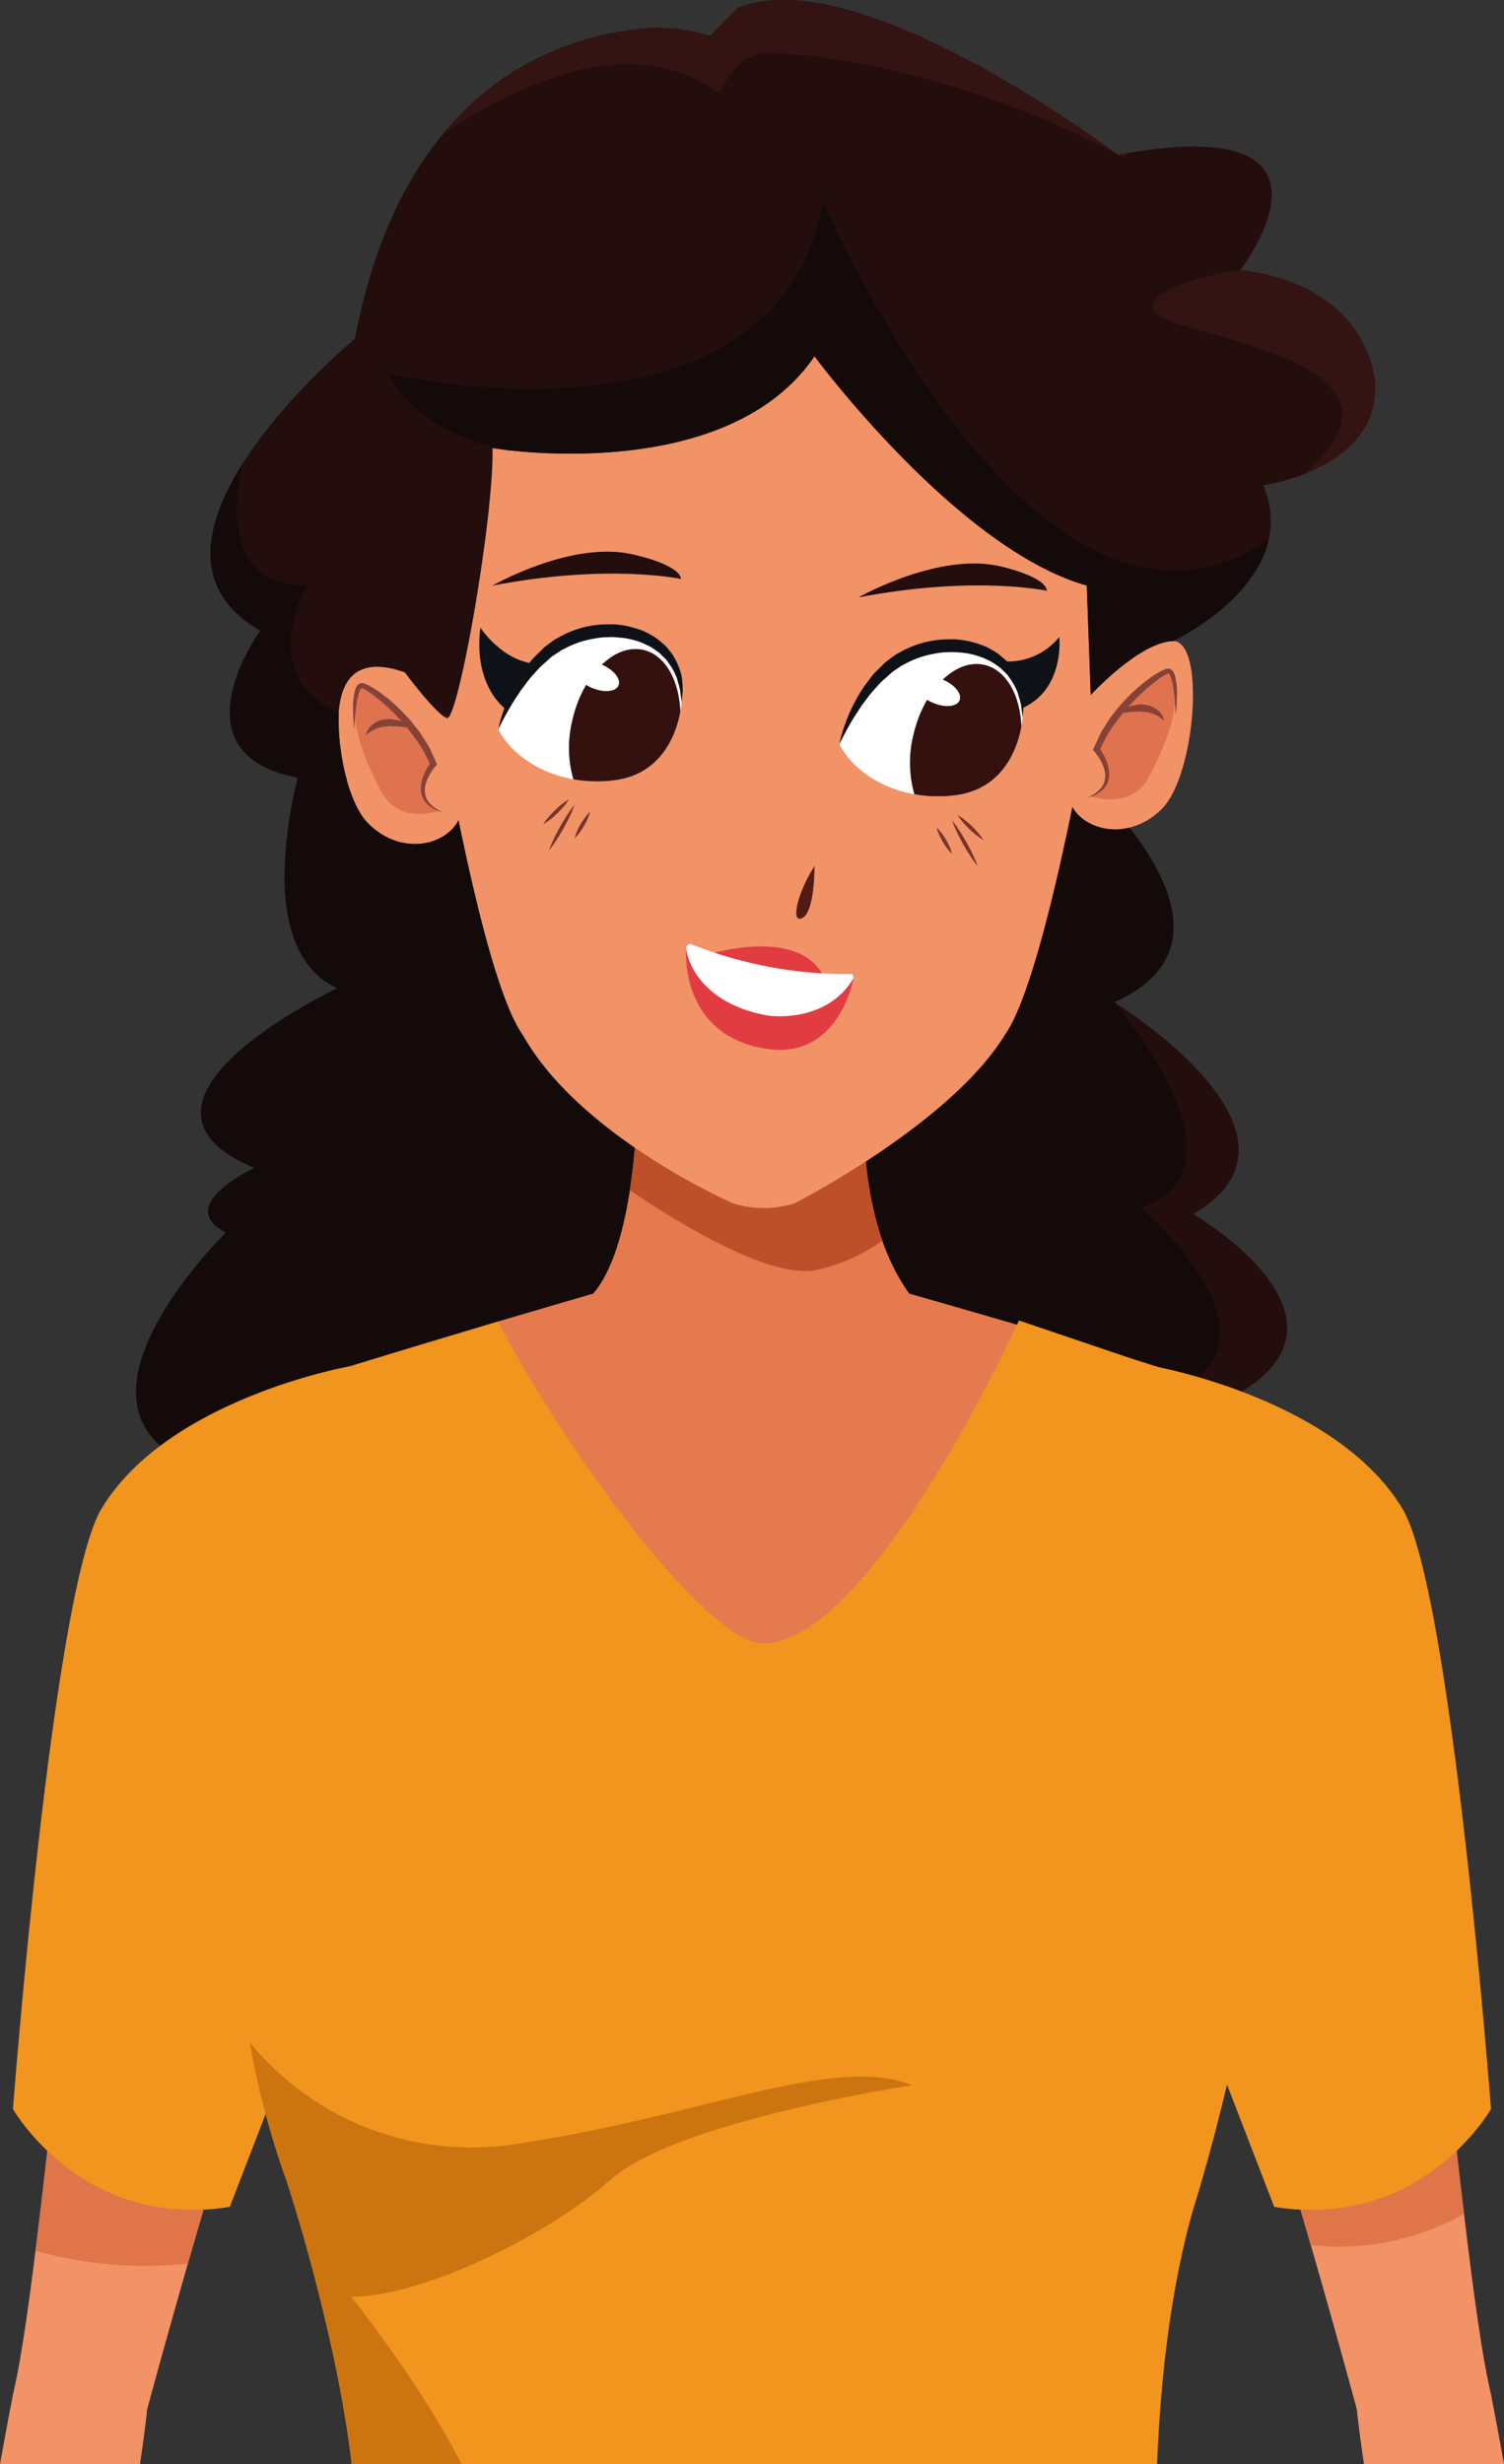 <svg xmlns="http://www.w3.org/2000/svg" xmlns:xlink="http://www.w3.org/1999/xlink" width="170.533" height="279.357" viewBox="0 0 170.533 279.357">
  <rect x="0" y="0" width="170.533" height="279.357" fill="#333333" stroke="none"/>
  <defs>
    <clipPath id="clip-path">
      <rect id="Rectángulo_341025" data-name="Rectángulo 341025" width="170.533" height="279.357" fill="none"/>
    </clipPath>
    <clipPath id="clip-path-2">
      <rect id="Rectángulo_341024" data-name="Rectángulo 341024" width="170.533" height="279.358" fill="none"/>
    </clipPath>
    <clipPath id="clip-path-3">
      <rect id="Rectángulo_341022" data-name="Rectángulo 341022" width="9.571" height="14.461" fill="none"/>
    </clipPath>
    <clipPath id="clip-path-4">
      <rect id="Rectángulo_341023" data-name="Rectángulo 341023" width="9.568" height="14.464" fill="none"/>
    </clipPath>
  </defs>
  <g id="Grupo_971158" data-name="Grupo 971158" transform="translate(0)">
    <g id="Grupo_965398" data-name="Grupo 965398" transform="translate(0)" clip-path="url(#clip-path)">
      <g id="Grupo_965397" data-name="Grupo 965397" transform="translate(0 -0.001)">
        <g id="Grupo_965396" data-name="Grupo 965396" clip-path="url(#clip-path-2)">
          <path id="Trazado_730015" data-name="Trazado 730015" d="M158.115,450.748s19.9,17.627,3.1,25.041c0,0,24.491,15.016,8.939,24,0,0,19.5,11.327,5.756,19.975s-50.739-8.863-50.739-8.863V454.192Z" transform="translate(-34.888 -362.157)" fill="#140a0a"/>
          <path id="Trazado_730016" data-name="Trazado 730016" d="M128.243,601.477s16.674,14.281,4.412,20.4c-1.777.885-2.7,1.777-2.992,2.657,3.983-.026,7.537-.717,10.208-2.4,13.747-8.648-5.756-19.975-5.756-19.975,15.553-8.986-8.939-24-8.939-24s16.241,18.537,3.068,23.32" transform="translate(1.155 -464.525)" fill="#230d0d"/>
          <path id="Trazado_730017" data-name="Trazado 730017" d="M463.634,432.692s-7.209,21.983,3.612,26.99c0,0-27.217,12.849-9.4,20.386,0,0-9.2,4.214-3.212,7.32,0,0-23.158,22.509.346,27.609s54.631,2.087,54.631,2.087l2.591-47.433-9.537-29.593Z" transform="translate(-429.021 -347.65)" fill="#140a0a"/>
          <path id="Trazado_730018" data-name="Trazado 730018" d="M15.38,1131.165c-.328-2.178-.609-4.279-.825-6.266,0,0-8.593-31.931-14.554-48.2l21.907-16.526c4.181,37.078,5.954,54.965,7.875,63.1,0,0,.53,2.682,1.471,7.892Z" transform="translate(139.28 -851.806)" fill="#f19367"/>
          <path id="Trazado_730019" data-name="Trazado 730019" d="M724.544,1131.165H708.671c.939-5.21,1.469-7.892,1.469-7.892,1.921-8.133,3.7-26.02,7.875-63.1l21.907,16.526c-5.958,16.266-14.554,48.2-14.554,48.2-.216,1.988-.5,4.089-.824,6.266" transform="translate(-708.671 -851.806)" fill="#f19367"/>
          <path id="Trazado_730020" data-name="Trazado 730020" d="M251.075,648.792a8.767,8.767,0,0,0-3.01-4.5c-3.255-1.774-38.371-11.765-38.371-11.765-6.322-8.842-4.981-21.882-4.981-21.882l-12.825-5.834v-.085l-.115.042-.112-.042v.085l-12.817,5.834s-.02,16.111-4.992,21.882c0,0-36.667,10.638-39.918,12.413-.464.252-.944,1.618-1.38,3.849l62.384,32.926Z" transform="translate(-106.594 -485.874)" fill="#e57a4e"/>
          <path id="Trazado_730021" data-name="Trazado 730021" d="M752.737,1181.132c-.685-1.011-1.171-1.618-1.171-1.618l-19.136-4.628c-1.117,10.016-2.015,17.968-2.8,24.257a46.517,46.517,0,0,0,17.276,1.445c1.744-6.058,3.8-13.011,5.832-19.456" transform="translate(-725.606 -943.971)" fill="#df7549"/>
          <path id="Trazado_730022" data-name="Trazado 730022" d="M676.083,942.828l13.783-35.7-.14-42.963c-.364-1.846-.627-2.552-.761-1.745-1.063,6.516-8.25,9.029-18.281,32.943-9.162,21.85-4.689,43.674-3.846,47.284a24.924,24.924,0,0,0,9.245.184" transform="translate(-650.033 -692.65)" fill="#cc740f"/>
          <path id="Trazado_730023" data-name="Trazado 730023" d="M43.149,1162.544l-20.08,8.537c1.82,5.751,3.651,11.911,5.269,17.492a29.086,29.086,0,0,0,17.373-3.527c-.728-6.09-1.557-13.509-2.563-22.5" transform="translate(120.288 -934.056)" fill="#df7549"/>
          <path id="Trazado_730024" data-name="Trazado 730024" d="M107.6,931.316c.288-13.305-17.809-46.57-17.809-46.57l-5.353,11.361-.094,29.224,13.783,35.7a24.853,24.853,0,0,0,9.462-.229c-.047-3.028-.245-17.626.01-29.489" transform="translate(46.355 -710.856)" fill="#cc740f"/>
          <path id="Trazado_730025" data-name="Trazado 730025" d="M358.671,620.81c5.937,4.01,15.957,10.051,21.113,9.05a20.394,20.394,0,0,0,7.51-3.33,41.158,41.158,0,0,1-1.921-15.882l-12.824-5.834v-.085l-.115.042-.112-.042v.085L359.5,610.648a75.513,75.513,0,0,1-.833,10.162" transform="translate(-287.253 -485.874)" fill="#bd502a"/>
          <path id="Trazado_730026" data-name="Trazado 730026" d="M150.5,862.136l-5.357-13.877c-1.957,8.3-3.855,14.223-3.855,14.223-2.328,8.186-3.639,18-4.08,28.835H45.9c-1.815-15.327-7.382-32.1-7.382-32.1-.921-2.532-1.7-5.079-2.384-7.627l-4.071,10.545C15.3,864.819,7.484,851.047,7.484,851.047s4.487-58.877,10.052-68.079c7.54-12.471,28.117-16.115,28.117-16.115v.024l16.862-5.106c5.756,11.658,23.19,36.62,30.1,36.5,12.387-.223,28.936-36.613,28.936-36.613l15.355,5.2s20.577,3.644,28.117,16.115c5.565,9.2,10.052,68.079,10.052,68.079s-7.817,13.772-24.581,11.089" transform="translate(-6.015 -611.959)" fill="#f1951e"/>
          <path id="Trazado_730027" data-name="Trazado 730027" d="M180.993,376.85s3.975-6.982,10.175-7.079c3.68-.057,2.592,15.052-1.2,18.955s-9.31,2.6-10.539-.852Z" transform="translate(-58.167 -297.095)" fill="#f19367"/>
          <g id="Grupo_965392" data-name="Grupo 965392" transform="translate(123.673 76.162)" opacity="0.4">
            <g id="Grupo_965391" data-name="Grupo 965391">
              <g id="Grupo_965390" data-name="Grupo 965390" clip-path="url(#clip-path-3)">
                <path id="Trazado_730028" data-name="Trazado 730028" d="M189.728,401.628s4.628,1.626,6.625-2.231,3.932-8.488,2.386-11.891c0,0-4.267.995-8.21,8.958,0,0,2.89,3.587-.8,5.163" transform="translate(-189.728 -387.507)" fill="#c6442b"/>
              </g>
            </g>
          </g>
          <path id="Trazado_730029" data-name="Trazado 730029" d="M198.767,390.819a19.7,19.7,0,0,0,.135-2.193,7.7,7.7,0,0,0-.231-2.233,1.481,1.481,0,0,0-.31-.584.66.66,0,0,0-.409-.2.739.739,0,0,0-.4.082l-.5.219-.5.3a7.3,7.3,0,0,0-.94.642c-.292.229-.605.436-.876.689a17.309,17.309,0,0,0-1.616,1.528c-.25.274-.529.521-.755.817l-.693.874a6.832,6.832,0,0,0-.644.911l-.6.946a8.376,8.376,0,0,0-.5,1l-.467,1.019-.086.188.144.166a6.025,6.025,0,0,1,.893,1.372,3.849,3.849,0,0,1,.273.767,2.279,2.279,0,0,1,.067.4,2.349,2.349,0,0,1,.009.4,2.692,2.692,0,0,1-.182.77l-.209.347a2.1,2.1,0,0,1-.272.31,3.606,3.606,0,0,1-.662.524c-.246.143-.508.268-.766.4.273-.093.558-.171.831-.282a3.805,3.805,0,0,0,.761-.466,2.37,2.37,0,0,0,.339-.3l.286-.368.2-.428a3.151,3.151,0,0,0,.109-.461,2.747,2.747,0,0,0,.026-.47,2.7,2.7,0,0,0-.044-.465,4.347,4.347,0,0,0-.243-.89,6.565,6.565,0,0,0-.886-1.6l.059.353.482-.951A7.736,7.736,0,0,1,191.1,393a20.222,20.222,0,0,1,1.216-1.756l.672-.835c.213-.287.48-.528.718-.8s.479-.532.743-.774l.785-.733c.253-.256.543-.463.816-.694a10.235,10.235,0,0,1,.832-.637l.418-.3.484-.256c.157-.081.1-.065.191-.026a.992.992,0,0,1,.216.364,9.866,9.866,0,0,1,.409,2.08c.081.72.121,1.448.162,2.178" transform="translate(-65.452 -309.813)" fill="#874237"/>
          <path id="Trazado_730030" data-name="Trazado 730030" d="M201.319,408.129a.854.854,0,0,0-.056-.255,2.188,2.188,0,0,0-.335-.629,2.951,2.951,0,0,0-1.344-.85l-.59-.091a1.617,1.617,0,0,0-.585.006c-.19.02-.374.064-.552.095a1.736,1.736,0,0,0-.5.136c-.149.065-.287.136-.412.2a4.977,4.977,0,0,0-.794.5,6.048,6.048,0,0,0,.924-.042c.132-.014.274-.031.419-.058a2.872,2.872,0,0,1,.461-.017c.158-.006.321,0,.483-.018a1.194,1.194,0,0,1,.483.02l.477.043a3.316,3.316,0,0,1,.44.116,1.539,1.539,0,0,1,.408.141c.12.065.247.115.363.17a6.234,6.234,0,0,1,.509.362,1.533,1.533,0,0,1,.2.171" transform="translate(-69.338 -326.429)" fill="#874237"/>
          <path id="Trazado_730031" data-name="Trazado 730031" d="M270.281,238.157s17.7-9,23.842-19.1c5.057-7.092,11.011-43.251,11.621-48.866.018-.188.043-.372.061-.559s.029-.275.029-.275l-.008.005c.1-1.163.163-2.334.163-3.521a39.2,39.2,0,0,0-78.405,0,39.621,39.621,0,0,0,.224,4.167h0s6.109,41.28,11.646,49.05c6.509,11.588,23.842,19.1,23.842,19.1a11.636,11.636,0,0,0,6.989,0" transform="translate(-180.185 -101.745)" fill="#f19367"/>
          <path id="Trazado_730032" data-name="Trazado 730032" d="M614.38,385.246s-3.979-6.987-10.175-7.082c-3.68-.057-2.592,15.055,1.2,18.957s9.314,2.6,10.539-.854Z" transform="translate(-563.712 -303.839)" fill="#f19367"/>
          <g id="Grupo_965395" data-name="Grupo 965395" transform="translate(40.249 77.811)" opacity="0.4">
            <g id="Grupo_965394" data-name="Grupo 965394">
              <g id="Grupo_965393" data-name="Grupo 965393" clip-path="url(#clip-path-4)">
                <path id="Trazado_730033" data-name="Trazado 730033" d="M623.774,410.021s-4.624,1.625-6.621-2.233-3.936-8.488-2.386-11.892c0,0,4.267.995,8.21,8.958,0,0-2.89,3.59.8,5.167" transform="translate(-614.206 -395.897)" fill="#c6442b"/>
              </g>
            </g>
          </g>
          <path id="Trazado_730034" data-name="Trazado 730034" d="M612.045,399.215c.041-.73.082-1.458.163-2.178a9.854,9.854,0,0,1,.409-2.08,1.017,1.017,0,0,1,.217-.364c.093-.04.038-.054.19.025l.485.256.418.3a10.419,10.419,0,0,1,.831.637c.273.231.563.438.817.694l.784.733c.264.241.495.517.744.774s.505.508.718.8l.672.834a20.1,20.1,0,0,1,1.216,1.755,7.676,7.676,0,0,1,.507.935l.483.95.058-.353a6.576,6.576,0,0,0-.886,1.6,4.354,4.354,0,0,0-.243.89,2.658,2.658,0,0,0-.044.465,2.788,2.788,0,0,0,.026.47,3.165,3.165,0,0,0,.109.461l.2.428.286.368a2.4,2.4,0,0,0,.34.305,3.824,3.824,0,0,0,.76.466c.273.111.558.188.831.282-.259-.137-.52-.261-.766-.4a3.63,3.63,0,0,1-.663-.525,2.122,2.122,0,0,1-.271-.31l-.209-.347a2.7,2.7,0,0,1-.181-.769,2.341,2.341,0,0,1,.009-.4,2.2,2.2,0,0,1,.067-.4,3.791,3.791,0,0,1,.272-.767,6.043,6.043,0,0,1,.893-1.373l.145-.166-.086-.188-.467-1.019a8.5,8.5,0,0,0-.5-1l-.6-.945a6.78,6.78,0,0,0-.645-.911l-.694-.873c-.226-.3-.506-.543-.755-.817a17.314,17.314,0,0,0-1.616-1.528c-.27-.253-.583-.461-.875-.688a7.185,7.185,0,0,0-.94-.642l-.5-.3-.5-.219a.733.733,0,0,0-.4-.082.668.668,0,0,0-.407.2,1.488,1.488,0,0,0-.31.584,7.659,7.659,0,0,0-.232,2.233,19.486,19.486,0,0,0,.134,2.193" transform="translate(-571.87 -316.559)" fill="#874237"/>
          <path id="Trazado_730035" data-name="Trazado 730035" d="M630.2,416.53a1.5,1.5,0,0,1,.2-.17A6.077,6.077,0,0,1,630.9,416c.115-.054.242-.1.363-.17a1.553,1.553,0,0,1,.408-.14,3.218,3.218,0,0,1,.439-.115l.477-.043a1.192,1.192,0,0,1,.483-.019c.163.018.325.011.483.018a2.744,2.744,0,0,1,.461.017c.145.028.287.044.419.058a6.1,6.1,0,0,0,.923.042,5.006,5.006,0,0,0-.793-.5c-.125-.067-.263-.138-.412-.2a1.733,1.733,0,0,0-.5-.136c-.177-.03-.362-.075-.552-.094a1.6,1.6,0,0,0-.584-.007l-.589.09a2.39,2.39,0,0,0-.54.222,2.416,2.416,0,0,0-.8.627,2.2,2.2,0,0,0-.335.628.851.851,0,0,0-.056.255" transform="translate(-588.683 -333.182)" fill="#874237"/>
          <path id="Trazado_730036" data-name="Trazado 730036" d="M399.837,499.537s.05,5.131-1.363,5.876-.58-2.88,1.363-5.876" transform="translate(-307.482 -401.357)" fill="#521b14"/>
          <path id="Trazado_730037" data-name="Trazado 730037" d="M277.639,383.585s1.747-5.616,5.644-8.771c5.565-4.513,15.665-2.756,15.131,5.7,0,0-.386,7.8-7.439,8.82-5.71.825-11.221-1.708-13.336-5.753" transform="translate(-182.468 -299.206)" fill="#fff"/>
          <path id="Trazado_730038" data-name="Trazado 730038" d="M277.069,380.679s.2-.448.607-1.2c.194-.378.447-.827.747-1.334.28-.517.669-1.057,1.049-1.664.188-.305.436-.588.662-.9a10.235,10.235,0,0,1,.733-.93l.832-.923c.294-.3.63-.567.948-.861l.487-.436.547-.363c.2-.125.394-.272.589-.382l.574-.29a10.2,10.2,0,0,1,2.535-.893,13.285,13.285,0,0,1,1.344-.229c.451-.044.9-.037,1.351-.056.442.052.89.056,1.321.123a9.035,9.035,0,0,1,1.256.285,7.073,7.073,0,0,1,1.156.45,4.81,4.81,0,0,1,1.027.589l.468.33c.14.124.26.264.394.388l.389.376c.115.133.2.284.306.42a8.267,8.267,0,0,1,.91,1.654c.131.552.316,1.035.376,1.45.106.845.166,1.327.166,1.327s.057-.479.129-1.35a13.024,13.024,0,0,0-.122-1.579,7.407,7.407,0,0,0-.736-1.959c-.1-.17-.18-.353-.292-.522l-.387-.487c-.133-.165-.267-.337-.417-.5l-.506-.433a5.924,5.924,0,0,0-1.134-.8,6.839,6.839,0,0,0-1.311-.606,10.52,10.52,0,0,0-2.94-.6c-.509.008-1.027,0-1.541.036a14.186,14.186,0,0,0-1.533.234,11.633,11.633,0,0,0-2.907,1.089l-.689.381c-.21.136-.385.282-.577.421l-.6.447-.517.51c-.332.345-.7.654-.978,1.013l-.8,1.068a18,18,0,0,0-1.25,2.07,19.785,19.785,0,0,0-1.336,3.322,12.267,12.267,0,0,0-.334,1.309" transform="translate(-181.899 -296.3)" fill="#0e1115"/>
          <path id="Trazado_730039" data-name="Trazado 730039" d="M278.776,391.139c1.157-5.183,4.765-8.791,8.055-8.056,2.48.551,4.073,3.41,4.217,7-.393,2.163-1.867,6.973-7.306,7.762a15.175,15.175,0,0,1-4.83-.09,13.109,13.109,0,0,1-.137-6.618" transform="translate(-175.236 -307.714)" fill="#34110f"/>
          <path id="Trazado_730040" data-name="Trazado 730040" d="M313.852,390.79c-.306.73.54,1.788,1.9,2.364s2.7.452,3.013-.278-.541-1.784-1.9-2.359-2.7-.454-3.014.272" transform="translate(-209.962 -313.471)" fill="#fff"/>
          <path id="Trazado_730041" data-name="Trazado 730041" d="M474.362,374.959s1.751-5.616,5.648-8.773c5.565-4.513,15.661-2.756,15.135,5.7,0,0-.385,7.8-7.447,8.818-5.706.825-11.215-1.7-13.336-5.749" transform="translate(-417.863 -292.274)" fill="#fff"/>
          <path id="Trazado_730042" data-name="Trazado 730042" d="M473.8,372.053s.2-.448.608-1.2c.195-.378.448-.827.748-1.334.281-.517.669-1.056,1.05-1.664.188-.3.436-.587.662-.9a10.291,10.291,0,0,1,.733-.931l.832-.923c.293-.3.63-.567.948-.862l.487-.436.547-.363c.195-.126.393-.272.588-.383l.575-.291a10.209,10.209,0,0,1,2.535-.892,13.251,13.251,0,0,1,1.344-.23c.451-.044.9-.037,1.351-.057.442.053.89.057,1.321.123a8.968,8.968,0,0,1,1.256.285,7.067,7.067,0,0,1,1.156.449,4.805,4.805,0,0,1,1.027.589l.469.33c.14.124.261.264.395.388l.389.376c.115.133.2.283.305.42a8.257,8.257,0,0,1,.911,1.654c.131.552.316,1.035.377,1.45l.167,1.327s.056-.479.128-1.351a13.261,13.261,0,0,0-.123-1.579,7.429,7.429,0,0,0-.738-1.959c-.1-.169-.18-.353-.292-.522l-.387-.487c-.134-.165-.268-.336-.417-.5l-.506-.433a5.876,5.876,0,0,0-1.135-.8,6.869,6.869,0,0,0-1.311-.607,10.531,10.531,0,0,0-2.941-.6c-.509.009-1.027,0-1.54.036a13.959,13.959,0,0,0-1.534.234,11.569,11.569,0,0,0-2.907,1.089l-.69.38c-.21.136-.385.282-.577.421l-.6.447-.517.511c-.332.345-.695.653-.977,1.013l-.8,1.068a17.977,17.977,0,0,0-1.25,2.071,19.864,19.864,0,0,0-1.338,3.321,12.376,12.376,0,0,0-.334,1.308" transform="translate(-417.297 -289.367)" fill="#0e1115"/>
          <path id="Trazado_730043" data-name="Trazado 730043" d="M475.535,382.52c1.157-5.185,4.762-8.79,8.052-8.056,2.476.55,4.073,3.41,4.214,7-.39,2.166-1.863,6.976-7.306,7.76a15.138,15.138,0,0,1-4.826-.088,13.07,13.07,0,0,1-.134-6.616" transform="translate(-410.659 -300.789)" fill="#34110f"/>
          <path id="Trazado_730044" data-name="Trazado 730044" d="M510.6,382.17c-.314.728.537,1.784,1.889,2.36s2.707.454,3.014-.274-.537-1.788-1.889-2.361-2.707-.452-3.013.274" transform="translate(-445.373 -306.545)" fill="#fff"/>
          <path id="Trazado_730045" data-name="Trazado 730045" d="M539.42,463.9a5.386,5.386,0,0,0,.542-.351c.15-.119.338-.243.515-.4l.555-.5.515-.539c.166-.171.3-.355.42-.5a5.267,5.267,0,0,0,.368-.531,5.222,5.222,0,0,0-.543.35c-.149.12-.338.243-.514.4l-.555.5-.515.54c-.165.172-.3.356-.419.5a5.337,5.337,0,0,0-.369.53" transform="translate(-477.82 -370.46)" fill="#79332d"/>
          <path id="Trazado_730046" data-name="Trazado 730046" d="M539.041,464.088s-.244.289-.563.749c-.152.234-.347.5-.525.8l-.559.937-.508.966c-.164.307-.286.612-.406.864-.226.512-.345.871-.345.871s.244-.289.564-.749c.152-.234.348-.5.524-.8l.559-.938.507-.966c.163-.308.286-.612.406-.864.225-.512.345-.871.345-.871" transform="translate(-473.88 -372.875)" fill="#79332d"/>
          <path id="Trazado_730047" data-name="Trazado 730047" d="M529.02,468.271a3.972,3.972,0,0,0-.38.4c-.1.13-.228.271-.337.441l-.346.53c-.1.191-.2.382-.294.56s-.154.361-.22.51a3.89,3.89,0,0,0-.164.528,3.932,3.932,0,0,0,.38-.4c.1-.13.229-.271.338-.441l.345-.53.294-.56c.094-.179.154-.362.22-.51a3.951,3.951,0,0,0,.164-.527" transform="translate(-462.118 -376.236)" fill="#79332d"/>
          <path id="Trazado_730048" data-name="Trazado 730048" d="M303.256,472.989a5.445,5.445,0,0,0-.369-.531c-.125-.145-.256-.329-.42-.5l-.515-.539-.557-.5c-.176-.16-.365-.284-.515-.4a5.24,5.24,0,0,0-.543-.35,5.3,5.3,0,0,0,.369.531c.124.145.254.33.42.5l.515.539.557.5c.177.159.365.284.515.4a5.318,5.318,0,0,0,.543.351" transform="translate(-191.75 -377.761)" fill="#79332d"/>
          <path id="Trazado_730049" data-name="Trazado 730049" d="M303.691,473.177s.119.358.344.871c.12.252.243.555.406.863l.507.966.558.937c.176.3.372.562.524.8.319.459.563.748.563.748s-.119-.359-.344-.871c-.12-.251-.242-.556-.406-.863l-.507-.965-.559-.936c-.177-.3-.371-.563-.524-.8-.319-.46-.562-.748-.562-.748" transform="translate(-195.747 -380.178)" fill="#79332d"/>
          <path id="Trazado_730050" data-name="Trazado 730050" d="M318.455,477.349a3.932,3.932,0,0,0,.164.527c.065.149.125.332.22.51s.193.37.294.561l.345.53c.108.17.241.311.337.441a3.925,3.925,0,0,0,.38.4,3.907,3.907,0,0,0-.164-.528c-.066-.148-.124-.332-.22-.509l-.294-.56-.345-.53c-.109-.17-.24-.311-.338-.441a3.952,3.952,0,0,0-.38-.4" transform="translate(-212.252 -383.53)" fill="#79332d"/>
          <path id="Trazado_730051" data-name="Trazado 730051" d="M474.758,322.047s9.177-5.273,16.166-3.471c0,0,5.032,1.09,5.211,2.725,0,0-8.146-1.784-21.377.746" transform="translate(-418.911 -255.661)" fill="#230d0d"/>
          <path id="Trazado_730052" data-name="Trazado 730052" d="M263.656,328.855s9.288-5.267,16.277-3.469c0,0,4.92,1.092,5.1,2.726,0,0-8.146-1.782-21.378.743" transform="translate(-166.319 -261.133)" fill="#230d0d"/>
          <path id="Trazado_730053" data-name="Trazado 730053" d="M561.572,371.2s-3.6-2.588-2.773-9.148c0,0,2.434,3.766,6.263,4.1Z" transform="translate(-504.33 -290.893)" fill="#0e1115"/>
          <path id="Trazado_730054" data-name="Trazado 730054" d="M256.413,370.182a7.5,7.5,0,0,0,6.153-2.776s.645,5.878-4.141,8.04a39.764,39.764,0,0,0-2.011-5.264" transform="translate(-142.457 -295.195)" fill="#0e1115"/>
          <path id="Trazado_730055" data-name="Trazado 730055" d="M375.283,547.98s-.779,9.458,8.805,11.154c8.568,1.518,10.175-7.958,10.175-7.958s-4.891,1.7-7.652,1.455-11.375-4.3-11.328-4.65" transform="translate(-297.485 -440.279)" fill="#e23c43"/>
          <path id="Trazado_730056" data-name="Trazado 730056" d="M392.82,546.726s9.822-3.017,12.737,2.454c0,0-4.552.512-12.737-2.454" transform="translate(-312.229 -438.604)" fill="#e23c43"/>
          <path id="Trazado_730057" data-name="Trazado 730057" d="M393.886,547.948a47.709,47.709,0,0,1-18-3.363.447.447,0,0,0-.587.195c-.256.368.735,6.365,9.195,7.862,0,0,6.621,1.028,9.721-4.229,0,0,0-.595-.332-.465" transform="translate(-297.44 -437.516)" fill="#fff"/>
          <path id="Trazado_730058" data-name="Trazado 730058" d="M352.98,1206.944s8.1,10.191,12.5,18.979H353.034c-1.814-15.327-7.382-32.1-7.382-32.1a94.511,94.511,0,0,1-4.184-15.712,32.48,32.48,0,0,0,30.049,11.534c21.1-3.107,36.184-10.265,45.051-6.686,0,0-26.611,4.022-34.152,10.676s-21.615,13.307-29.437,13.307" transform="translate(-313.147 -946.565)" fill="#cc740f"/>
          <path id="Trazado_730059" data-name="Trazado 730059" d="M96.374,76.227s3.514,4.727,4.762,5.176,5.34-22.614,5.179-30.6c0,0,26.387,4.435,36.508-10.424,0,0,16.133,21.837,30.871,26l.447,12.4s5.479-5.981,9.328-6.111c0,0,14.713-6.873,10.236-17.652,0,0,12.738-1.773,12.683-11.074-.025-4.293-3.546-11.988-15.3-13.322,0,0,14.19-18.256-13.88-13.082,0,0-29.484-22.324-43.118-16.611l-3.108,3.154a19.225,19.225,0,0,0-7.165-.883c-3.107.442-26.672,1.256-33.1,35.186,0,0-28.03,23.189-10.737,33.106,0,0-12.415,17.19,9.85,17.089,0,0-4.75-16.376,6.542-12.355" transform="translate(-50.468 0.005)" fill="#230d0d"/>
          <path id="Trazado_730060" data-name="Trazado 730060" d="M256.176.931l-3.107,3.154A19.227,19.227,0,0,0,245.9,3.2a33.021,33.021,0,0,0-23.068,11.931c9.649-6.387,22.033-11.455,31.351-4.466,0,0,1.622-4.656,5.331-4.656,6.369,0,23.252,2.642,39.777,11.532,0,0-29.484-22.324-43.118-16.611" transform="translate(-172.558 0.004)" fill="#341313"/>
          <path id="Trazado_730061" data-name="Trazado 730061" d="M217.555,88.527c.645.346.973.254,1.038-.182-.338.057-.685.115-1.038.182" transform="translate(-90.818 -70.981)" fill="#341313"/>
          <path id="Trazado_730062" data-name="Trazado 730062" d="M673.023,286.61s-12.415,17.19,9.85,17.09a26.448,26.448,0,0,1-.955-7.754c-9.649-4.394-3.572-14.447-3.572-14.447-8.506-.1-8.694-7.544-7.364-13.765-4.222,6.71-6.041,14.241,2.04,18.876" transform="translate(-643.509 -215.113)" fill="#140a0a"/>
          <path id="Trazado_730063" data-name="Trazado 730063" d="M215.415,172.275s5.479-5.981,9.328-6.111c0,0,9.216-4.31,10.835-11.455-26.489,17.712-50.508-38.352-50.508-38.352-5.378,29.716-49.235,19.516-49.235,19.516,3.208,6.9,13.332,8.629,13.437,8.649,5.969.68,26.243,1.952,34.825-10.647,0,0,16.133,21.837,30.871,26Z" transform="translate(-91.741 -93.487)" fill="#140a0a"/>
          <path id="Trazado_730064" data-name="Trazado 730064" d="M99.58,169.154c-.025-4.293-3.546-11.988-15.3-13.322,0,0-10.3,1.334-9.919,4.436s32.98,5.018,17.124,18.7c3.648-1.418,8.131-4.288,8.1-9.813" transform="translate(56.342 -125.204)" fill="#341313"/>
        </g>
      </g>
    </g>
  </g>
</svg>
